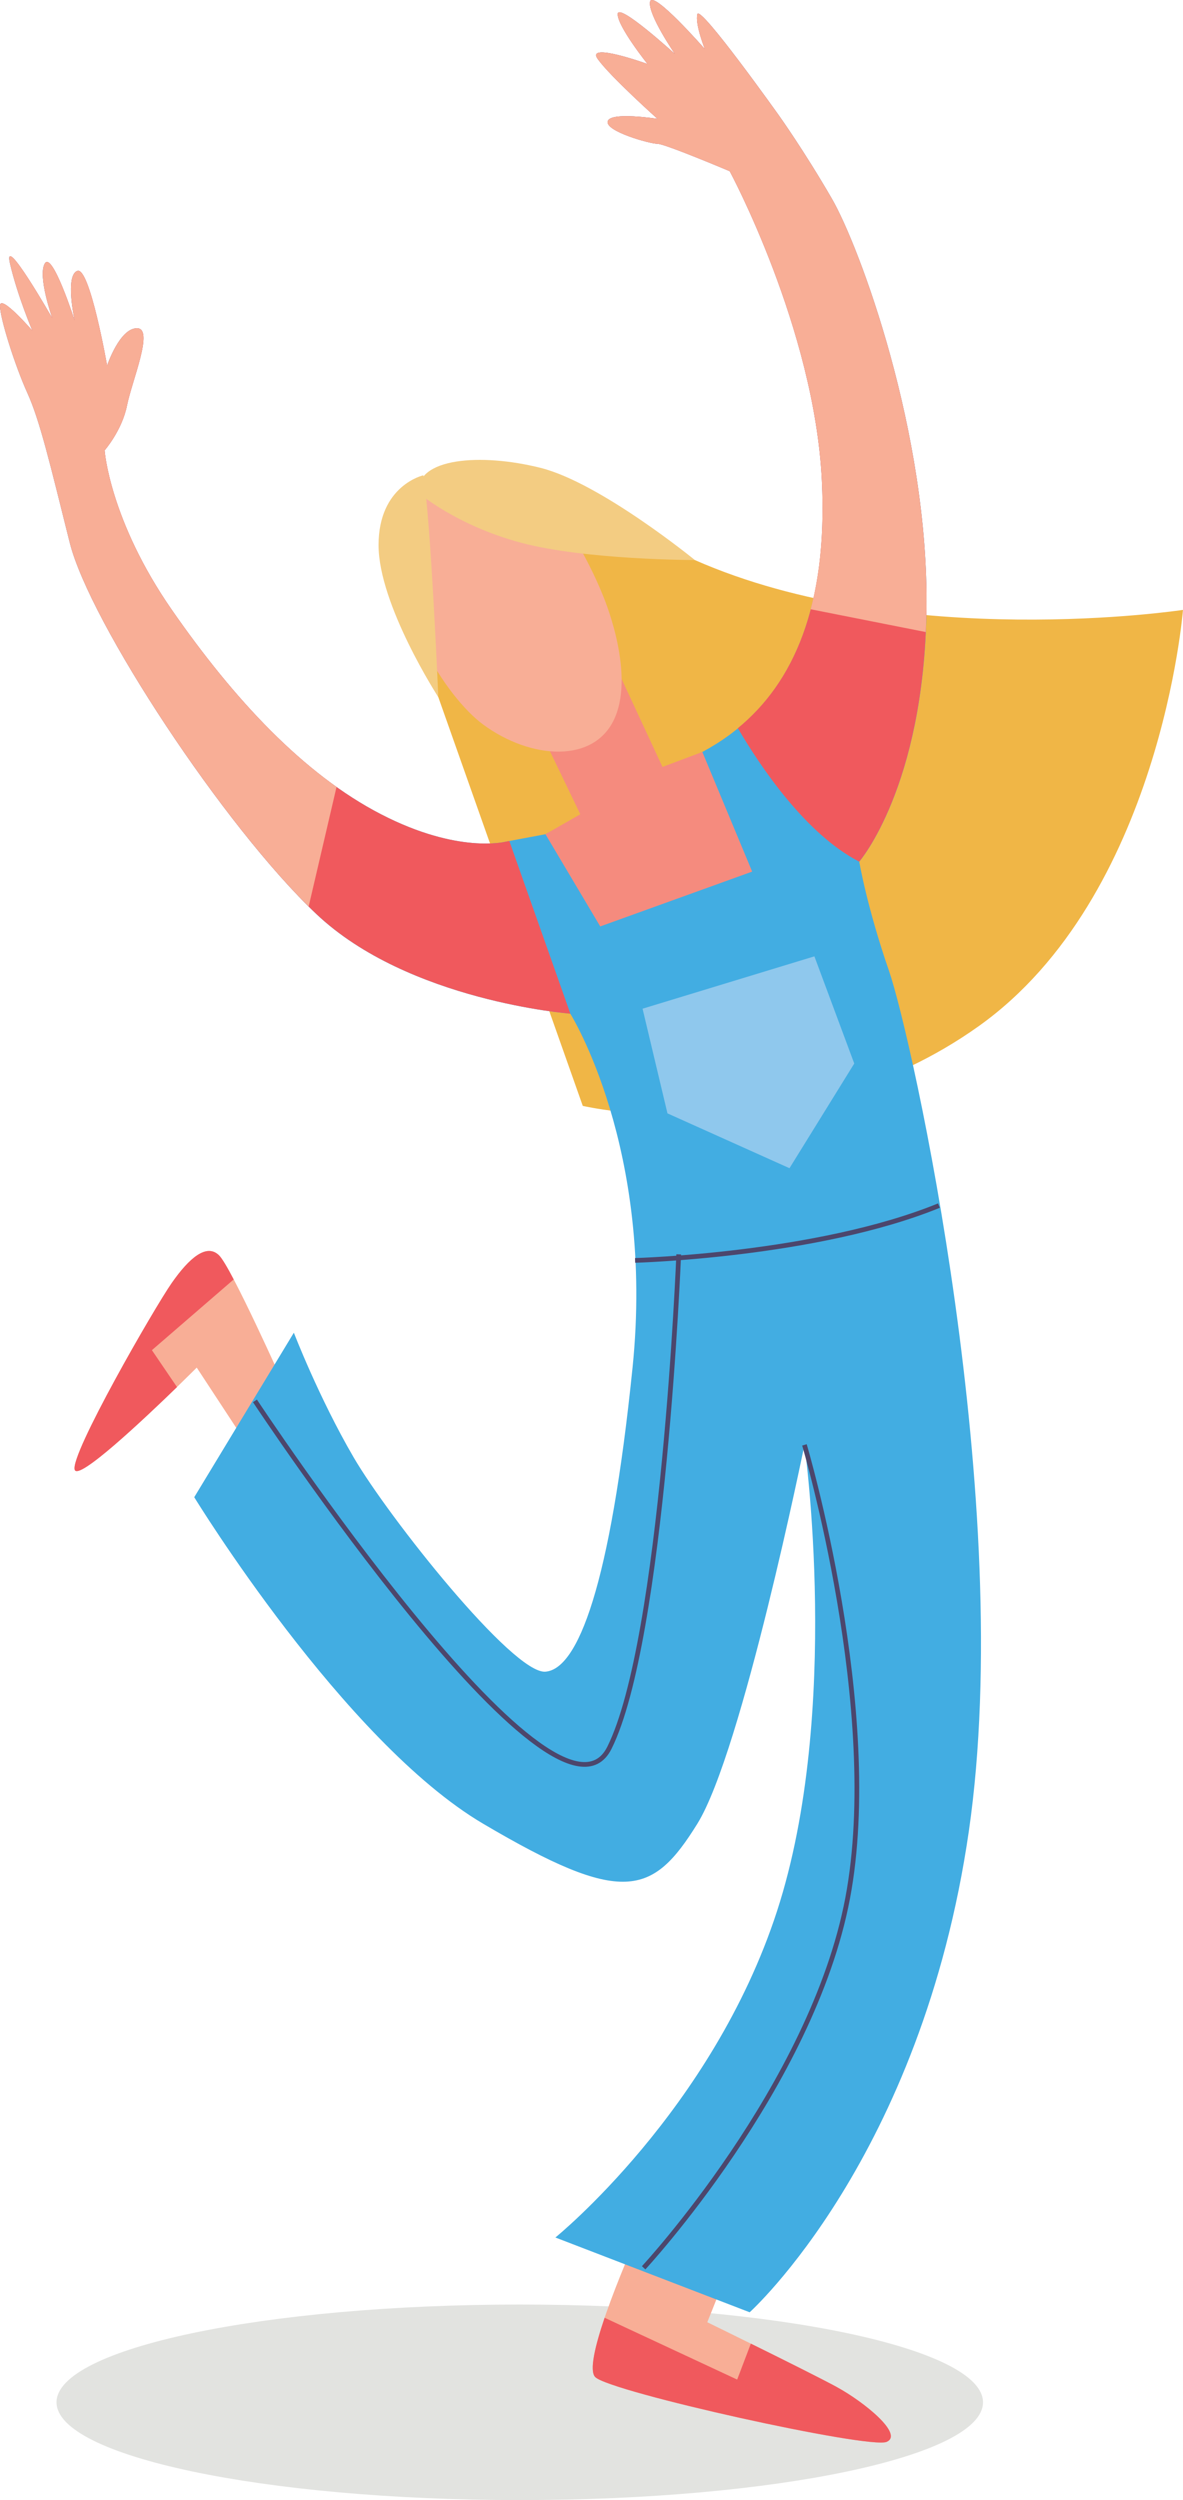 <?xml version="1.0" encoding="UTF-8"?>
<!DOCTYPE svg PUBLIC "-//W3C//DTD SVG 1.1//EN" "http://www.w3.org/Graphics/SVG/1.1/DTD/svg11.dtd">
<!-- Creator: CorelDRAW 2018 (64 Bit Versão de avaliação) -->
<svg xmlns="http://www.w3.org/2000/svg" xml:space="preserve" width="44.243mm" height="93.427mm" version="1.1" style="shape-rendering:geometricPrecision; text-rendering:geometricPrecision; image-rendering:optimizeQuality; fill-rule:evenodd; clip-rule:evenodd"
viewBox="0 0 368.6 778.36"
 xmlns:xlink="http://www.w3.org/1999/xlink">
 <defs>
  <style type="text/css">
   <![CDATA[
    .str0 {stroke:#4C466C;stroke-width:1.47;stroke-miterlimit:10}
    .fil7 {fill:none;fill-rule:nonzero}
    .fil2 {fill:#F8AE96;fill-rule:nonzero}
    .fil5 {fill:#F58B7E;fill-rule:nonzero}
    .fil3 {fill:#F0595D;fill-rule:nonzero}
    .fil6 {fill:#F3CC82;fill-rule:nonzero}
    .fil1 {fill:#F0B646;fill-rule:nonzero}
    .fil0 {fill:#E2E3E0;fill-rule:nonzero}
    .fil8 {fill:#8FC8ED;fill-rule:nonzero}
    .fil4 {fill:#42ADE2;fill-rule:nonzero}
   ]]>
  </style>
 </defs>
 <g id="Camada_x0020_1">
  <g id="_2419913906240">
   <path class="fil0" d="M306.29 747.92c0,16.81 -64.62,30.44 -144.34,30.44 -79.72,0 -144.34,-13.63 -144.34,-30.44 0,-16.81 64.62,-30.44 144.34,-30.44 79.71,0 144.34,13.63 144.34,30.44z"/>
   <path class="fil1" d="M136.57 217.04l45.01 127.26c0,0 66.73,15.52 123.38,-24.83 56.65,-40.35 63.63,-129.59 63.63,-129.59 0,0 -86.91,13.19 -152.09,-15.52 0,0 -51.22,-17.07 -64.41,-18.63 -13.19,-1.55 -21.73,13.19 -22.5,30.26 -0.78,17.07 6.98,31.04 6.98,31.04z"/>
   <path class="fil2" d="M198.65 695.83c0,0 -17.85,39.58 -13.19,44.23 4.66,4.66 85.36,22.5 90.79,20.18 5.43,-2.33 -6.98,-12.42 -15.52,-17.07 -8.54,-4.66 -40.35,-20.18 -40.35,-20.18l6.21 -15.52 -27.94 -11.64z"/>
   <path class="fil3" d="M260.73 743.16c-4.81,-2.62 -17.03,-8.71 -26.78,-13.51l-4.26 11.19 -41.3 -19.24c-2.93,8.61 -4.86,16.53 -2.93,18.46 4.66,4.66 85.36,22.5 90.79,20.18 5.43,-2.33 -6.98,-12.42 -15.52,-17.07z"/>
   <path class="fil2" d="M88.46 431.21c0,0 -16.29,-36.47 -20.18,-40.35 -3.88,-3.88 -9.31,0.78 -14.74,8.54 -5.43,7.76 -31.82,53.54 -30.26,58.2 1.55,4.66 38.02,-31.82 38.02,-31.82l16.3 24.83 10.86 -19.4z"/>
   <path class="fil3" d="M47.33 420.35l25.49 -22.02c-1.96,-3.73 -3.61,-6.54 -4.54,-7.47 -3.88,-3.88 -9.31,0.78 -14.74,8.54 -5.43,7.76 -31.82,53.54 -30.26,58.2 1.15,3.44 21.4,-15.61 31.87,-25.76l-7.81 -11.48z"/>
   <path class="fil4" d="M169.94 259.72l-12.42 2.33c0,0 -14.74,3.88 -38.8,-8.54 -24.06,-12.41 -45.79,-35.7 -65.19,-63.63 -19.4,-27.94 -20.95,-49.66 -20.95,-49.66 0,0 5.43,-6.21 6.98,-13.97 1.55,-7.76 8.54,-24.06 3.11,-24.06 -5.43,0 -9.31,11.64 -9.31,11.64 0,0 -5.43,-31.04 -9.31,-29.49 -3.88,1.55 -0.78,15.52 -0.78,15.52 0,0 -6.98,-21.73 -9.31,-17.85 -2.33,3.88 2.33,17.07 2.33,17.07 0,0 -15.52,-27.16 -13.19,-17.07 2.33,10.09 6.98,20.95 6.98,20.95 0,0 -10.09,-11.64 -10.09,-7.76 0,3.88 4.66,18.62 8.54,27.16 3.88,8.54 6.98,21.73 13.19,46.56 6.21,24.83 48.11,88.47 76.82,115.63 28.71,27.16 79.15,31.04 79.15,31.04 0,0 26.38,41.9 19.4,110.19 -6.98,68.29 -17.07,93.9 -27.16,94.67 -10.09,0.78 -48.89,-48.11 -59.75,-66.74 -10.86,-18.62 -18.62,-38.8 -18.62,-38.8l-31.04 51.22c0,0 46.56,76.05 90.02,101.66 43.46,25.61 52.77,22.5 66.74,0 13.97,-22.5 33.37,-117.95 33.37,-117.95 0,0 11.64,83.03 -8.53,145.11 -20.18,62.08 -69.07,101.66 -69.07,101.66l60.53 23.28c0,0 53.55,-48.12 68.29,-149.77 14.74,-101.66 -17.85,-247.55 -24.83,-267.72 -6.98,-20.17 -9.31,-34.14 -9.31,-34.14 0,0 20.17,-23.28 20.95,-78.38 0.78,-55.1 -20.95,-113.3 -29.49,-128.04 -8.54,-14.75 -16.29,-25.61 -16.29,-25.61 0,0 -24.83,-34.92 -25.61,-31.82 -0.78,3.1 2.33,10.86 2.33,10.86 0,0 -16.3,-18.62 -17.07,-14.74 -0.78,3.88 7.76,16.29 7.76,16.29 0,0 -17.85,-16.29 -17.85,-12.41 0,3.88 9.31,15.52 9.31,15.52 0,0 -19.4,-6.99 -15.52,-1.55 3.88,5.43 18.62,18.62 18.62,18.62 0,0 -14.74,-2.33 -15.52,0.78 -0.78,3.11 13.19,6.99 15.52,6.99 2.33,0 22.5,8.53 22.5,8.53 0,0 26.38,48.89 28.71,96.23 2.33,47.34 -13.97,72.17 -37.25,84.58l-48.89 25.61z"/>
   <path class="fil5" d="M170.72 232.56l10.09 20.95 -10.86 6.21 17.07 28.71 47.34 -17.07 -15.52 -37.25 -12.42 4.66 -15.52 -33.37c0,0 -2.33,23.28 -20.18,27.16z"/>
   <path class="fil2" d="M187.79 185.22c0,0 -10.86,-27.94 -25.61,-35.7 -14.74,-7.76 -34.14,-4.66 -37.25,17.85 -3.1,22.51 13.87,49.55 25.61,58.2 14.74,10.86 34.92,12.41 41.13,-2.33 6.21,-14.74 -3.88,-38.02 -3.88,-38.02z"/>
   <path class="fil6" d="M130.37 153.41c0,0 11.64,10.09 31.82,15.52 20.18,5.43 54.32,5.43 54.32,5.43 0,0 -29.49,-24.06 -48.11,-28.71 -18.62,-4.66 -38.8,-3.1 -38.02,7.76z"/>
   <path class="fil6" d="M131.92 147.97c0,0 -13.97,3.1 -13.97,21.73 0,18.63 18.62,47.34 18.62,47.34 0,0 -2.33,-55.1 -4.66,-69.06z"/>
   <path class="fil3" d="M157.53 262.05c0,0 -14.74,3.88 -38.8,-8.54 -24.05,-12.41 -45.78,-35.7 -65.18,-63.63 -19.4,-27.94 -20.95,-49.66 -20.95,-49.66 0,0 5.43,-6.21 6.98,-13.97 1.55,-7.76 8.54,-24.06 3.11,-24.06 -5.43,0 -9.31,11.64 -9.31,11.64 0,0 -5.43,-31.04 -9.31,-29.49 -3.88,1.55 -0.78,15.52 -0.78,15.52 0,0 -6.98,-21.73 -9.31,-17.85 -2.33,3.88 2.33,17.07 2.33,17.07 0,0 -15.52,-27.16 -13.19,-17.07 2.33,10.09 6.98,20.95 6.98,20.95 0,0 -10.09,-11.64 -10.09,-7.76 0,3.88 4.66,18.62 8.54,27.16 3.88,8.54 6.98,21.73 13.19,46.56 6.21,24.83 48.11,88.47 76.82,115.63 28.71,27.16 79.15,31.04 79.15,31.04l-19.01 -53.76 -1.16 0.22z"/>
   <path class="fil3" d="M242.89 36.23c0,0 -24.83,-34.92 -25.61,-31.82 -0.78,3.1 2.33,10.86 2.33,10.86 0,0 -16.3,-18.62 -17.07,-14.74 -0.78,3.88 7.76,16.29 7.76,16.29 0,0 -17.85,-16.29 -17.85,-12.41 0,3.88 9.31,15.52 9.31,15.52 0,0 -19.4,-6.99 -15.52,-1.55 3.88,5.43 18.62,18.62 18.62,18.62 0,0 -14.74,-2.33 -15.52,0.78 -0.78,3.11 13.19,6.99 15.52,6.99 2.33,0 22.5,8.53 22.5,8.53 0,0 26.38,48.89 28.71,96.23 1.94,39.37 -9.03,63.14 -26.17,77.18 7.06,12.02 21.12,32.94 37.81,41.55 0,0 20.17,-23.28 20.95,-78.38 0.78,-55.1 -20.95,-113.3 -29.49,-128.04 -8.54,-14.75 -16.29,-25.61 -16.29,-25.61z"/>
   <path class="fil7 str0" d="M197.88 392.41c0,0 56.65,-1.55 94.67,-17.07"/>
   <polygon class="fil8" points="200.21,314.04 207.97,346.63 245.99,363.7 266.17,331.11 253.75,297.74 "/>
   <path class="fil7 str0" d="M211.48 390.52c0,0 -4.8,120.04 -21.61,153.65 -16.8,33.61 -110.43,-108.03 -110.43,-108.03"/>
   <path class="fil2" d="M96.17 282.24l8.69 -37.24c-18.61,-13.21 -35.72,-32.65 -51.32,-55.12 -19.4,-27.94 -20.95,-49.66 -20.95,-49.66 0,0 5.43,-6.21 6.98,-13.97 1.55,-7.76 8.54,-24.06 3.11,-24.06 -5.43,0 -9.31,11.64 -9.31,11.64 0,0 -5.43,-31.04 -9.31,-29.49 -3.88,1.55 -0.78,15.52 -0.78,15.52 0,0 -6.98,-21.73 -9.31,-17.85 -2.33,3.88 2.33,17.07 2.33,17.07 0,0 -15.52,-27.16 -13.19,-17.07 2.33,10.09 6.98,20.95 6.98,20.95 0,0 -10.09,-11.64 -10.09,-7.76 0,3.88 4.66,18.62 8.54,27.16 3.88,8.54 6.98,21.73 13.19,46.56 6.04,24.16 45.85,85.02 74.44,113.31z"/>
   <path class="fil2" d="M259.18 61.84c-8.54,-14.75 -16.29,-25.61 -16.29,-25.61 0,0 -24.83,-34.92 -25.61,-31.82 -0.78,3.1 2.33,10.86 2.33,10.86 0,0 -16.3,-18.62 -17.07,-14.74 -0.78,3.88 7.76,16.29 7.76,16.29 0,0 -17.85,-16.29 -17.85,-12.41 0,3.88 9.31,15.52 9.31,15.52 0,0 -19.4,-6.99 -15.52,-1.55 3.88,5.43 18.62,18.62 18.62,18.62 0,0 -14.74,-2.33 -15.52,0.78 -0.78,3.11 13.19,6.99 15.52,6.99 2.33,0 22.5,8.53 22.5,8.53 0,0 26.38,48.89 28.71,96.23 0.78,15.77 -0.55,29 -3.48,40.15l35.86 7.1c0.1,-2.25 0.18,-4.54 0.22,-6.9 0.78,-55.1 -20.95,-113.3 -29.49,-128.04z"/>
   <path class="fil7 str0" d="M250.65 449.84c0,0 24.55,82.69 13.45,141.2 -11.1,58.51 -63.55,115 -63.55,115"/>
  </g>
 </g>
</svg>
